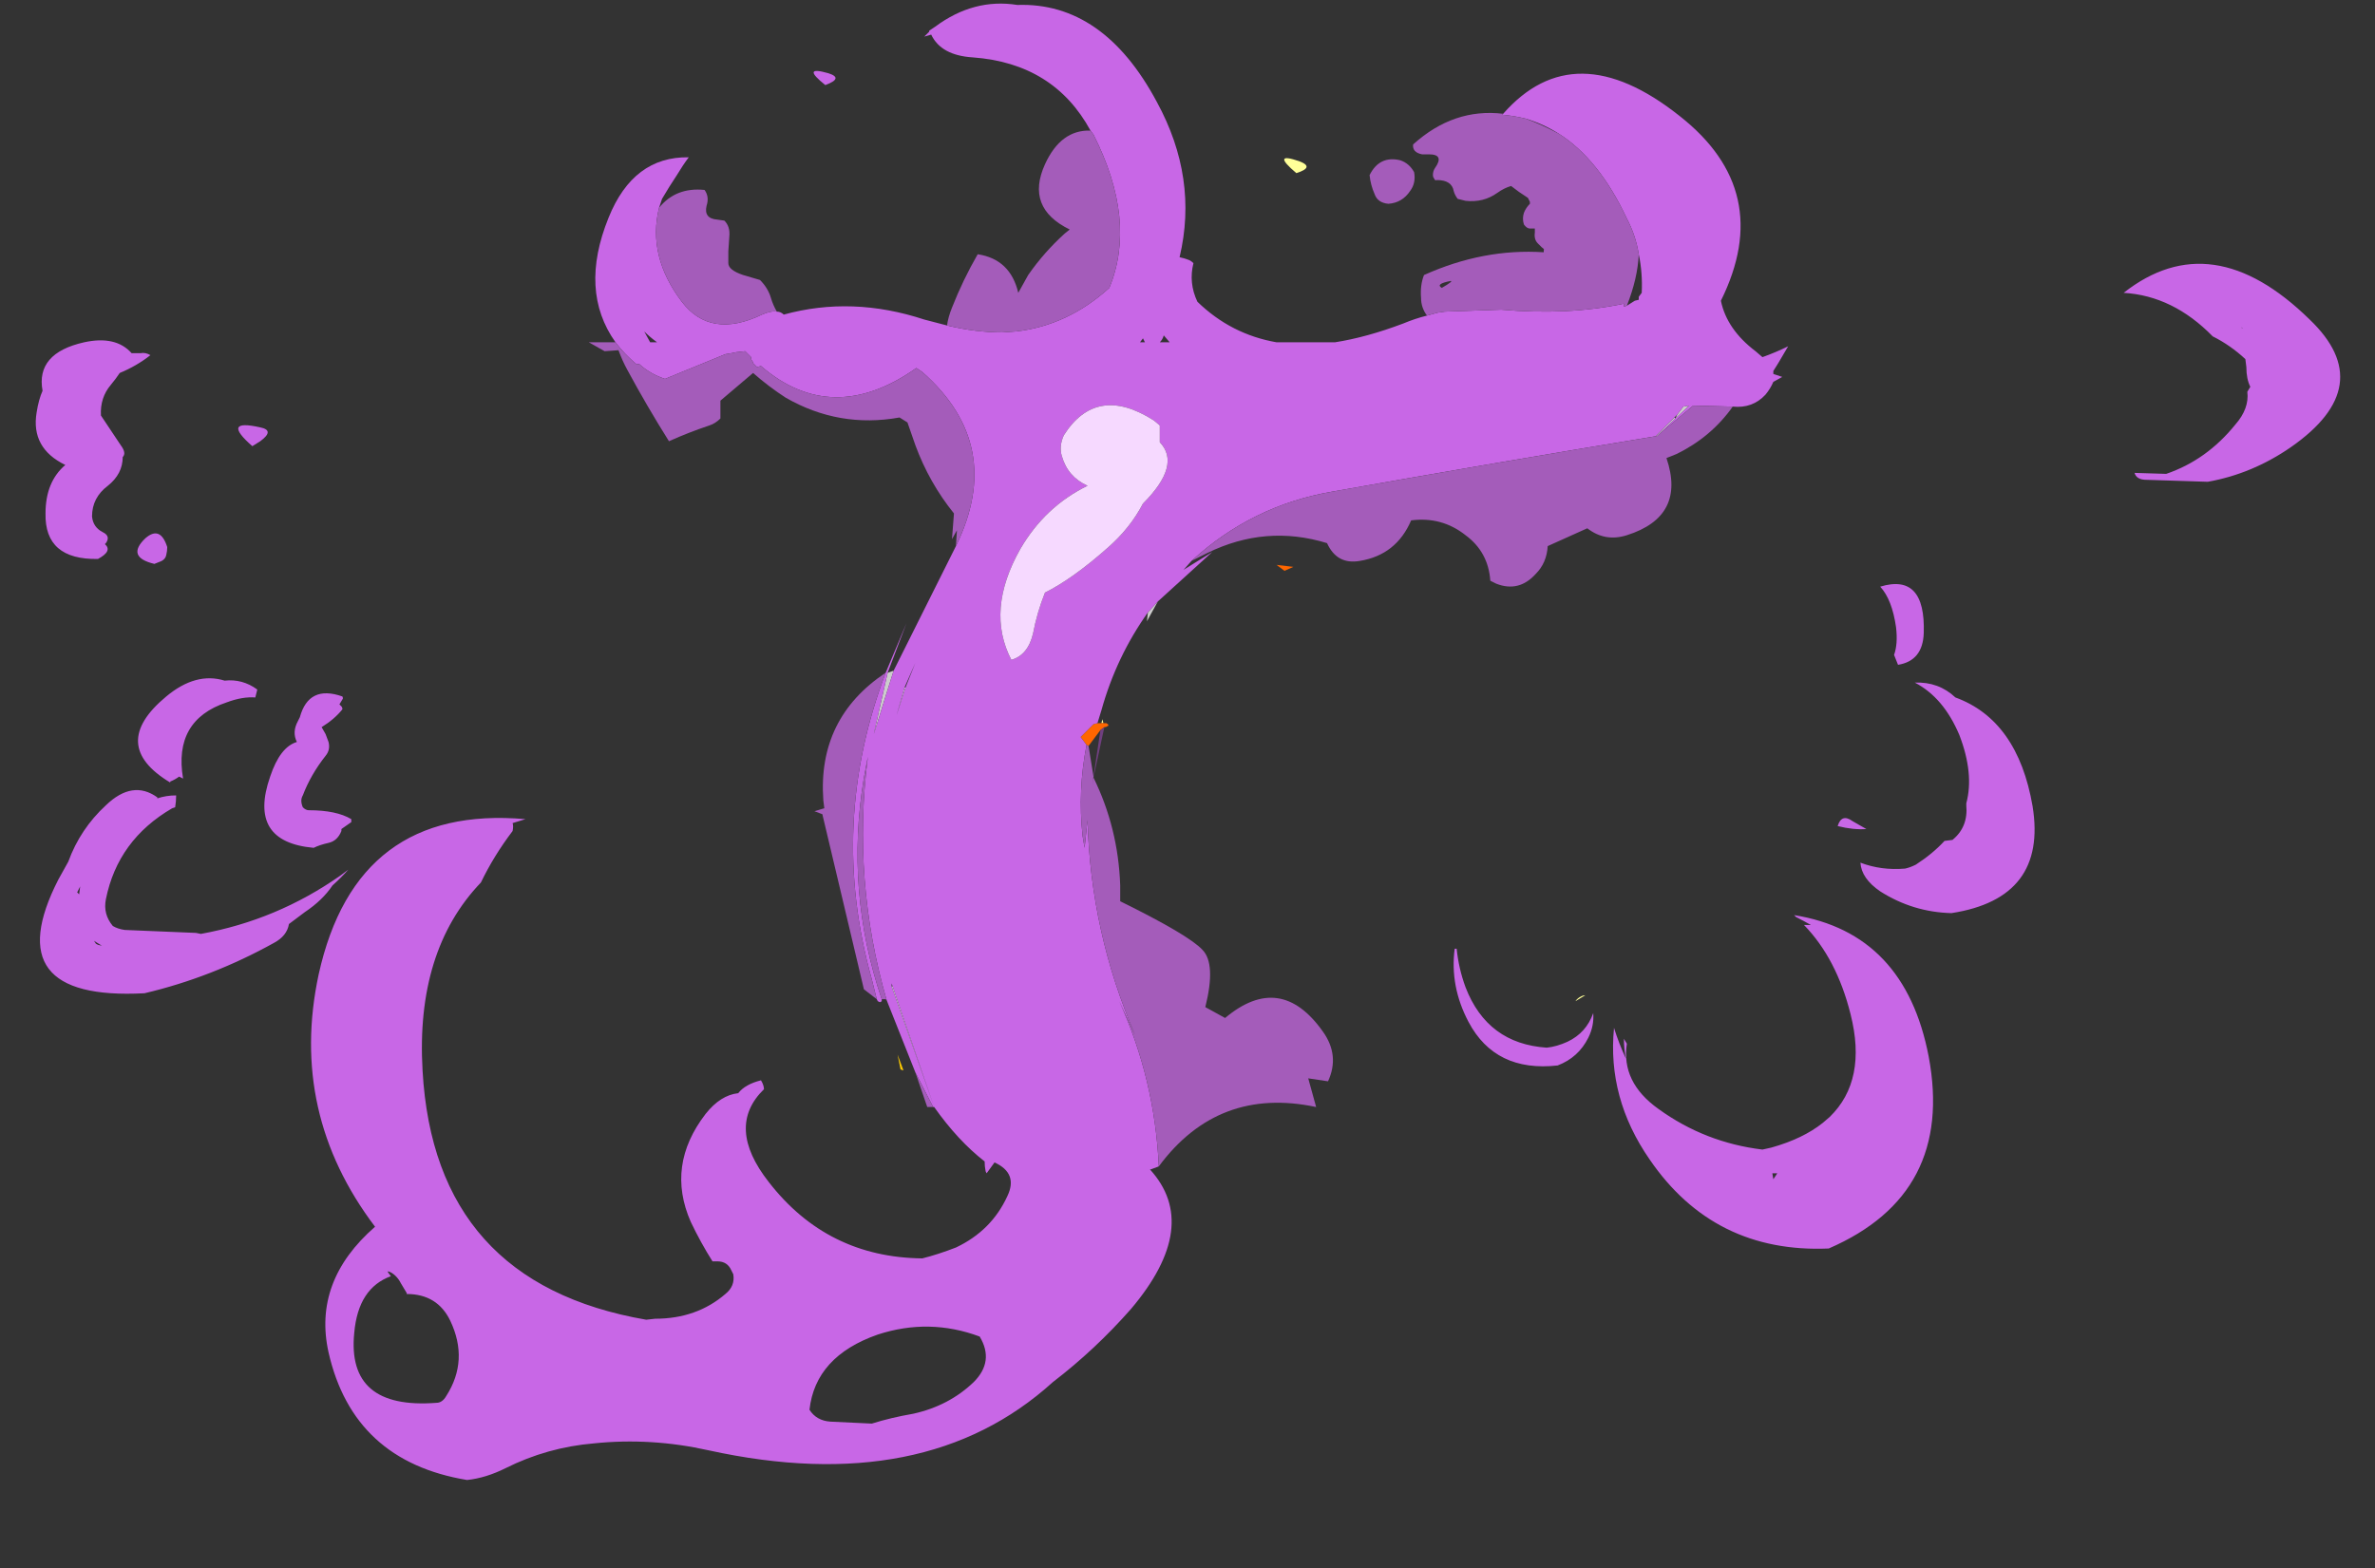 <?xml version="1.0" encoding="UTF-8" standalone="no"?>
<svg xmlns:ffdec="https://www.free-decompiler.com/flash" xmlns:xlink="http://www.w3.org/1999/xlink" ffdec:objectType="frame" height="554.75px" width="840.0px" xmlns="http://www.w3.org/2000/svg">
  <rect width="100%" height="100%" fill="#333333" stroke="none"/>
  <g transform="matrix(1.0, 0.0, 0.0, 1.0, 407.75, 122.5)">
    <use ffdec:characterId="3211" height="74.6" transform="matrix(7.0, 0.0, 0.0, 7.0, -395.15, -121.1)" width="116.45" xlink:href="#shape0"/>
  </g>
  <defs>
    <g id="shape0" transform="matrix(1.0, 0.0, 0.0, 1.0, 56.45, 17.3)">
      <path d="M-13.1 16.4 L-14.1 19.6 -13.4 16.5 -13.1 16.4 M-11.05 38.45 L-13.2 32.35 -13.15 32.35 -11.05 38.45 M-0.25 13.45 L0.25 12.9 -0.3 13.9 -0.25 13.45 M25.4 4.55 L26.35 3.6 26.4 3.65 26.5 3.45 26.8 3.05 27.1 3.0 26.4 3.65 25.45 4.55 25.4 4.55 M-12.55 17.25 L-12.5 17.25 -12.95 18.65 -12.55 17.25" fill="#cccccc" fill-rule="evenodd" stroke="none"/>
      <path d="M7.4 -9.35 Q8.2 -9.05 7.25 -8.75 5.95 -9.85 7.4 -9.35 M21.65 32.85 Q21.75 32.8 21.85 32.8 L21.35 33.1 Q21.45 32.95 21.65 32.85 M-2.6 19.05 L-2.55 18.85 -2.5 19.05 -2.6 19.05" fill="#ffff99" fill-rule="evenodd" stroke="none"/>
      <path d="M-12.75 36.55 L-12.9 35.8 -12.6 36.6 -12.75 36.55" fill="#ffcc00" fill-rule="evenodd" stroke="none"/>
      <path d="M-3.35 20.15 L-3.65 19.75 -3.0 19.1 -2.8 19.05 -2.6 19.05 -2.5 19.05 -2.35 19.05 Q-2.25 19.1 -2.25 19.15 -2.25 19.2 -2.3 19.2 -2.35 19.25 -2.45 19.25 L-2.65 19.4 -3.25 20.2 -3.35 20.15 M6.65 11.35 L6.25 11.05 7.1 11.15 6.65 11.35" fill="#ff6600" fill-rule="evenodd" stroke="none"/>
      <path d="M-3.15 -10.9 Q-5.0 -14.3 -9.1 -14.6 -10.7 -14.7 -11.2 -15.75 L-11.55 -15.65 -11.3 -15.9 -11.3 -15.95 -11.0 -16.15 Q-9.05 -17.6 -6.85 -17.25 -2.5 -17.4 0.2 -12.35 2.3 -8.5 1.35 -4.5 1.6 -4.45 1.85 -4.35 1.95 -4.3 2.05 -4.2 1.8 -3.2 2.25 -2.25 3.95 -0.6 6.25 -0.2 L9.2 -0.2 Q10.8 -0.45 12.65 -1.15 13.25 -1.4 13.85 -1.55 L14.4 -1.7 14.75 -1.75 17.6 -1.85 Q20.95 -1.55 23.8 -2.15 L23.8 -2.0 23.95 -2.05 24.35 -2.3 24.55 -2.35 24.55 -2.5 24.7 -2.7 Q24.75 -3.7 24.55 -4.65 24.4 -5.6 23.95 -6.45 22.55 -9.45 20.5 -10.75 19.7 -11.25 18.85 -11.5 18.25 -11.65 17.65 -11.7 L17.7 -11.75 Q21.3 -15.85 26.6 -11.65 31.45 -7.85 28.7 -2.3 29.0 -0.85 30.45 0.25 L30.8 0.55 Q31.5 0.3 32.1 0.0 L31.6 0.85 31.35 1.25 31.35 1.4 31.8 1.55 31.35 1.8 Q31.2 2.15 30.95 2.45 30.3 3.15 29.3 3.05 L27.3 3.0 25.45 4.55 26.4 3.65 27.1 3.0 26.8 3.05 26.5 3.45 26.35 3.6 25.4 4.55 Q17.2 5.9 9.05 7.35 5.0 8.05 1.95 10.85 L1.55 11.3 3.0 10.4 0.25 12.9 -0.25 13.45 Q-1.85 15.7 -2.6 18.4 L-2.8 19.05 -3.0 19.1 -3.65 19.75 -3.35 20.15 Q-3.8 22.45 -3.55 24.75 L-3.45 25.35 -3.3 23.95 Q-3.15 29.6 -0.9 34.8 L-1.7 33.1 Q0.1 37.05 0.3 41.45 L-0.1 41.6 -0.15 41.6 Q2.45 44.45 -1.1 48.65 -2.9 50.7 -5.05 52.35 -11.5 58.2 -22.45 55.8 -25.35 55.15 -28.25 55.45 -30.6 55.65 -32.7 56.7 -33.7 57.2 -34.65 57.3 -40.4 56.35 -41.65 50.85 -42.45 47.25 -39.3 44.5 -43.65 38.75 -42.15 31.75 -40.25 23.15 -31.7 23.9 L-32.35 24.1 Q-32.3 24.25 -32.35 24.5 -33.3 25.75 -33.95 27.1 -37.25 30.55 -36.9 36.6 -36.3 47.35 -25.6 49.2 L-25.15 49.15 Q-23.05 49.15 -21.6 47.9 -21.1 47.5 -21.2 46.9 L-21.3 46.7 Q-21.5 46.25 -22.0 46.25 L-22.25 46.25 Q-22.85 45.3 -23.35 44.25 -24.6 41.4 -22.6 38.8 -21.85 37.85 -20.95 37.75 -20.6 37.3 -19.8 37.1 -19.65 37.35 -19.65 37.55 -21.6 39.45 -19.4 42.25 -16.45 46.05 -11.65 46.1 -10.85 45.9 -9.95 45.55 -8.15 44.7 -7.35 42.95 -6.8 41.8 -8.0 41.25 L-8.4 41.8 -8.45 41.7 Q-8.5 41.45 -8.5 41.2 -9.85 40.15 -11.05 38.45 L-11.1 38.45 -12.0 36.7 -13.45 33.05 Q-15.2 27.0 -14.4 20.75 L-14.6 21.8 Q-15.55 27.55 -13.7 33.0 L-13.7 33.1 Q-13.75 33.15 -13.8 33.15 L-13.9 33.1 -13.95 33.0 -14.2 32.0 Q-16.4 24.15 -13.5 16.5 L-12.45 14.0 -13.4 16.5 -14.1 19.6 -13.1 16.4 -9.95 10.1 Q-7.45 5.0 -11.65 1.3 L-11.95 1.1 Q-16.2 4.1 -19.8 1.0 L-20.0 1.05 -20.2 0.85 -20.2 0.8 Q-20.25 0.75 -20.3 0.65 L-20.3 0.55 -20.6 0.25 -21.05 0.3 -21.3 0.35 -21.6 0.4 -24.65 1.65 Q-25.4 1.4 -25.95 0.9 L-26.1 0.9 Q-26.7 0.4 -27.15 -0.2 -29.0 -2.8 -27.5 -6.5 -26.25 -9.6 -23.45 -9.55 -23.75 -9.15 -24.05 -8.65 -24.45 -8.05 -24.8 -7.45 L-24.95 -7.0 Q-25.55 -4.55 -23.8 -2.25 -22.35 -0.35 -19.75 -1.6 -19.3 -1.8 -19.0 -1.75 -18.8 -1.75 -18.65 -1.6 -15.2 -2.55 -11.55 -1.35 L-10.4 -1.05 Q-8.95 -0.7 -7.6 -0.7 L-6.9 -0.75 Q-4.3 -1.05 -2.2 -2.95 -0.8 -6.35 -3.0 -10.7 L-3.15 -10.9 M-13.2 32.35 L-11.05 38.45 -13.15 32.35 -13.2 32.2 -13.2 32.35 M0.35 -0.2 L0.85 -0.2 0.55 -0.55 Q0.5 -0.35 0.35 -0.2 M55.05 -0.9 Q55.05 -0.95 55.0 -0.95 L55.05 -0.9 M53.55 -0.5 Q51.55 -2.55 49.05 -2.7 53.5 -6.2 58.45 -1.35 61.95 2.0 57.5 5.1 55.55 6.45 53.3 6.85 L50.2 6.75 Q49.7 6.75 49.6 6.4 L51.2 6.45 Q53.25 5.75 54.7 3.95 55.4 3.15 55.3 2.3 L55.45 2.05 Q55.25 1.65 55.25 1.05 L55.2 0.65 Q54.45 -0.05 53.55 -0.5 M34.6 24.25 Q34.8 23.6 35.35 24.0 35.7 24.2 36.05 24.4 35.4 24.45 34.6 24.25 M37.45 15.6 Q37.65 15.05 37.55 14.2 37.35 12.8 36.75 12.15 39.05 11.45 38.95 14.5 38.9 15.9 37.65 16.1 L37.45 15.6 M35.75 26.1 Q36.8 26.5 38.0 26.4 38.25 26.35 38.55 26.2 39.4 25.65 40.0 25.0 L40.4 24.95 Q41.2 24.3 41.1 23.2 L41.1 23.1 Q41.5 21.6 40.75 19.65 39.95 17.75 38.5 17.0 39.7 16.95 40.55 17.75 43.7 18.9 44.45 23.25 45.2 27.9 40.35 28.65 38.4 28.6 36.75 27.55 35.8 26.9 35.75 26.1 M0.35 4.0 L0.05 3.75 Q-2.85 1.9 -4.5 4.5 -4.75 5.05 -4.6 5.55 -4.3 6.6 -3.3 7.05 -5.45 8.1 -6.7 10.25 -8.45 13.35 -7.15 15.85 -6.3 15.6 -6.05 14.5 -5.85 13.45 -5.45 12.45 -4.05 11.75 -2.3 10.2 -1.15 9.2 -0.5 7.95 1.45 6.0 0.35 4.85 L0.35 4.0 M22.0 34.95 Q21.5 35.95 20.45 36.35 17.3 36.7 15.95 34.15 15.0 32.35 15.25 30.45 L15.35 30.45 Q15.45 31.45 15.8 32.4 16.9 35.25 19.9 35.45 20.4 35.4 20.95 35.15 21.9 34.7 22.25 33.7 22.3 34.35 22.0 34.95 M32.5 28.85 L32.4 28.75 Q38.0 29.65 39.2 35.9 40.5 42.85 34.15 45.6 28.35 45.85 25.1 41.1 22.95 38.0 23.3 34.45 23.55 35.25 23.9 36.0 23.8 35.5 23.8 35.0 L23.95 35.25 Q23.65 37.2 25.55 38.55 27.9 40.25 30.8 40.6 L31.25 40.5 Q32.85 40.05 33.85 39.25 L34.2 38.95 Q36.1 37.1 35.25 33.75 34.55 30.95 32.9 29.25 L33.25 29.25 Q32.9 29.05 32.5 28.85 M31.35 42.1 L31.55 41.8 31.3 41.8 31.35 42.1 M-25.7 -0.75 L-25.4 -0.2 -25.05 -0.2 Q-25.4 -0.45 -25.7 -0.75 M-16.4 -13.8 Q-15.6 -13.55 -16.55 -13.2 -17.8 -14.2 -16.4 -13.8 M-0.65 -0.2 L-0.4 -0.2 -0.5 -0.4 -0.65 -0.2 M-12.5 17.25 L-12.0 16.0 -12.55 17.25 -12.95 18.65 -12.5 17.25 M-45.1 4.1 Q-44.35 4.25 -45.1 4.8 L-45.5 5.05 Q-47.1 3.65 -45.1 4.1 M-41.0 18.2 Q-40.95 18.25 -40.95 18.35 -41.35 18.85 -42.0 19.25 L-41.8 19.6 -41.65 20.0 Q-41.55 20.4 -41.8 20.7 -42.55 21.65 -42.95 22.7 -43.1 22.95 -42.95 23.3 -42.8 23.45 -42.65 23.45 -41.25 23.45 -40.5 23.9 -40.5 24.0 -40.5 24.05 L-41.0 24.4 -41.0 24.5 Q-41.2 25.0 -41.65 25.1 -42.1 25.2 -42.4 25.35 -45.75 25.05 -44.6 21.75 -44.1 20.25 -43.25 20.0 -43.5 19.5 -43.2 18.95 L-43.1 18.75 Q-42.65 17.1 -40.95 17.7 -40.9 17.8 -40.95 17.85 L-41.1 18.1 -41.0 18.2 M-45.35 17.75 Q-46.0 17.7 -46.8 18.0 -49.5 18.9 -49.0 21.85 L-49.2 21.75 Q-49.4 21.9 -49.65 22.0 L-49.65 22.05 Q-52.8 20.15 -49.85 17.7 -48.35 16.45 -46.9 16.9 -46.0 16.8 -45.25 17.35 L-45.35 17.75 M-41.45 27.25 Q-41.95 28.0 -42.85 28.6 L-43.65 29.2 Q-43.75 29.8 -44.4 30.15 -47.55 31.9 -50.95 32.7 -58.45 33.1 -55.3 26.95 L-54.8 26.05 Q-54.2 24.4 -52.9 23.2 -51.55 21.9 -50.3 22.8 L-50.3 22.85 Q-49.85 22.7 -49.35 22.7 -49.35 23.0 -49.4 23.3 L-49.55 23.35 Q-52.3 24.95 -52.9 27.95 -53.05 28.7 -52.55 29.3 -52.3 29.45 -51.95 29.5 L-48.35 29.65 -48.1 29.7 Q-44.25 29.0 -41.05 26.75 L-40.65 26.45 Q-41.0 26.85 -41.45 27.25 M-38.65 46.8 L-38.5 47.0 Q-40.15 47.6 -40.35 49.85 -40.75 53.75 -36.2 53.4 -35.9 53.4 -35.7 53.05 -34.55 51.25 -35.5 49.25 -36.15 47.9 -37.7 47.9 L-37.7 47.85 -38.0 47.35 Q-38.1 47.15 -38.25 47.0 -38.45 46.8 -38.65 46.75 L-38.65 46.8 M-13.9 49.95 Q-17.05 51.05 -17.35 53.75 -17.0 54.3 -16.3 54.35 L-14.2 54.45 Q-13.25 54.15 -12.1 53.95 -10.3 53.55 -9.05 52.35 -8.0 51.3 -8.75 50.05 -11.3 49.1 -13.9 49.95 M-51.15 0.35 Q-50.9 0.3 -50.65 0.45 -51.35 1.0 -52.2 1.35 -52.4 1.65 -52.65 1.95 -53.2 2.6 -53.15 3.5 L-52.15 5.0 Q-51.85 5.4 -52.05 5.6 -52.05 6.45 -52.8 7.05 -53.6 7.65 -53.6 8.6 -53.55 9.15 -53.05 9.4 -52.65 9.6 -52.9 9.95 L-52.95 10.0 Q-52.55 10.35 -53.3 10.75 -56.0 10.8 -55.95 8.45 -55.95 6.85 -54.95 6.0 -56.7 5.15 -56.4 3.35 -56.3 2.7 -56.1 2.25 -56.45 0.35 -54.0 -0.2 -52.4 -0.55 -51.6 0.35 L-51.15 0.35 M-50.9 9.7 Q-50.15 9.05 -49.8 10.15 -49.8 10.35 -49.85 10.55 -49.9 10.8 -50.2 10.9 L-50.45 11.0 Q-51.9 10.65 -50.9 9.7 M-54.2 27.3 L-54.35 27.6 -54.25 27.7 -54.2 27.3 M-53.1 30.3 L-53.5 30.05 -53.4 30.2 -53.3 30.25 -53.1 30.3" fill="#c867e6" fill-rule="evenodd" stroke="none"/>
      <path d="M0.35 4.0 L0.35 4.85 Q1.45 6.0 -0.5 7.95 -1.15 9.2 -2.3 10.2 -4.05 11.75 -5.45 12.45 -5.85 13.45 -6.05 14.5 -6.3 15.6 -7.15 15.85 -8.45 13.35 -6.7 10.25 -5.45 8.1 -3.3 7.05 -4.3 6.6 -4.6 5.55 -4.75 5.05 -4.5 4.5 -2.85 1.9 0.05 3.75 L0.35 4.0" fill="#f6d9ff" fill-rule="evenodd" stroke="none"/>
      <path d="M10.95 -8.65 Q11.45 -9.65 12.5 -9.4 12.95 -9.25 13.2 -8.8 13.3 -8.25 13.0 -7.85 12.6 -7.25 11.9 -7.2 11.35 -7.25 11.2 -7.7 11.0 -8.15 10.95 -8.65 M-3.15 -10.9 L-3.0 -10.7 Q-0.8 -6.35 -2.2 -2.95 -4.3 -1.05 -6.9 -0.75 L-7.6 -0.7 Q-8.95 -0.7 -10.4 -1.05 -10.35 -1.45 -10.15 -1.95 -9.6 -3.35 -8.85 -4.65 -7.2 -4.4 -6.8 -2.7 L-6.3 -3.6 Q-5.5 -4.75 -4.45 -5.7 L-4.2 -5.9 Q-6.45 -7.0 -5.45 -9.2 -4.65 -10.95 -3.15 -10.9 M-19.0 -1.75 Q-19.3 -1.8 -19.75 -1.6 -22.35 -0.35 -23.8 -2.25 -25.55 -4.55 -24.95 -7.0 -24.1 -8.05 -22.65 -7.9 -22.4 -7.55 -22.55 -7.1 -22.7 -6.45 -22.0 -6.4 L-21.65 -6.35 Q-21.35 -6.05 -21.4 -5.55 L-21.45 -4.8 -21.45 -4.2 Q-21.45 -3.85 -20.7 -3.6 L-19.85 -3.35 Q-19.45 -2.95 -19.3 -2.45 -19.2 -2.1 -19.0 -1.75 M-27.15 -0.2 Q-26.7 0.4 -26.1 0.9 L-25.95 0.9 Q-25.4 1.4 -24.65 1.65 L-21.6 0.4 -21.3 0.35 -21.05 0.3 -20.6 0.25 -20.3 0.55 -20.3 0.65 Q-20.25 0.75 -20.2 0.8 L-20.2 0.85 -20.0 1.05 -19.8 1.0 Q-16.2 4.1 -11.95 1.1 L-11.65 1.3 Q-7.45 5.0 -9.95 10.1 L-9.9 9.3 -10.15 9.75 -10.05 8.45 Q-11.3 6.9 -12.0 5.0 L-12.4 3.85 -12.8 3.6 Q-15.85 4.15 -18.55 2.6 -19.4 2.05 -20.2 1.35 L-21.85 2.75 -21.85 3.65 Q-22.1 3.9 -22.4 4.0 -23.45 4.35 -24.45 4.8 -25.55 3.05 -26.55 1.2 -26.8 0.75 -27.0 0.2 L-27.7 0.25 -28.5 -0.2 -27.15 -0.2 M-13.5 16.5 Q-16.4 24.15 -14.2 32.0 L-13.95 33.0 -14.6 32.5 -16.7 23.65 -17.1 23.5 -16.6 23.35 -16.65 22.95 Q-16.95 18.8 -13.5 16.5 M-13.7 33.0 Q-15.55 27.55 -14.6 21.8 L-14.4 20.75 Q-15.2 27.0 -13.45 33.05 L-13.5 33.0 -13.7 33.0 M-12.0 36.7 L-11.1 38.45 -11.4 38.45 -12.0 36.7 M0.3 41.45 Q0.1 37.05 -1.7 33.1 L-0.9 34.8 Q-3.15 29.6 -3.3 23.95 L-3.45 25.35 -3.55 24.75 Q-3.8 22.45 -3.35 20.15 L-3.25 20.2 -3.0 21.75 -3.05 22.2 -3.0 21.8 Q-1.75 24.35 -1.65 27.25 L-1.65 28.05 Q1.8 29.75 2.5 30.5 3.2 31.2 2.65 33.4 L3.65 33.95 Q6.45 31.6 8.6 34.65 9.45 35.85 8.85 37.15 L7.85 37.0 8.25 38.45 Q3.3 37.4 0.3 41.45 M1.95 10.85 Q5.0 8.05 9.05 7.35 17.2 5.9 25.4 4.55 L25.45 4.55 27.3 3.0 29.3 3.05 Q28.2 4.6 26.45 5.45 L25.95 5.65 Q26.95 8.6 23.95 9.55 22.85 9.9 21.95 9.2 L19.95 10.1 Q19.9 10.95 19.35 11.5 18.5 12.45 17.35 12.0 L17.05 11.85 Q16.95 10.4 15.8 9.55 14.6 8.6 13.05 8.8 12.3 10.55 10.45 10.85 9.3 11.05 8.8 9.95 5.7 9.0 2.75 10.45 2.35 10.65 1.95 10.85 M17.7 -11.75 L17.65 -11.7 Q18.25 -11.65 18.85 -11.5 19.65 -11.2 20.5 -10.75 22.55 -9.45 23.95 -6.45 24.4 -5.6 24.55 -4.65 24.5 -3.45 23.95 -2.05 L23.8 -2.0 23.8 -2.15 Q20.95 -1.55 17.6 -1.85 L14.75 -1.75 14.4 -1.7 13.85 -1.55 Q13.55 -1.95 13.55 -2.45 13.5 -3.1 13.7 -3.6 16.7 -4.95 19.75 -4.75 L19.75 -4.85 Q19.8 -4.9 19.65 -5.0 L19.45 -5.2 Q19.25 -5.4 19.3 -5.75 L19.3 -5.95 19.05 -5.95 Q18.9 -5.95 18.75 -6.15 18.65 -6.45 18.75 -6.75 18.85 -7.0 19.05 -7.2 L19.05 -7.3 18.95 -7.5 18.5 -7.8 18.1 -8.1 Q17.75 -8.0 17.4 -7.75 16.7 -7.25 15.8 -7.35 L15.4 -7.45 Q15.25 -7.65 15.2 -7.85 15.1 -8.4 14.35 -8.4 14.25 -8.35 14.2 -8.5 14.15 -8.55 14.15 -8.65 14.15 -8.85 14.25 -9.0 14.75 -9.7 13.95 -9.7 L13.6 -9.7 Q13.1 -9.8 13.15 -10.2 15.2 -12.05 17.7 -11.75 M14.6 -2.95 Q15.2 -3.3 15.05 -3.3 14.25 -3.15 14.6 -2.95" fill="#a45cba" fill-rule="evenodd" stroke="none"/>
      <path d="M-2.45 19.25 L-3.0 21.8 -3.05 22.2 -3.0 21.75 -2.65 19.4 -2.45 19.25" fill="#703f80" fill-rule="evenodd" stroke="none"/>
    </g>
  </defs>
</svg>
